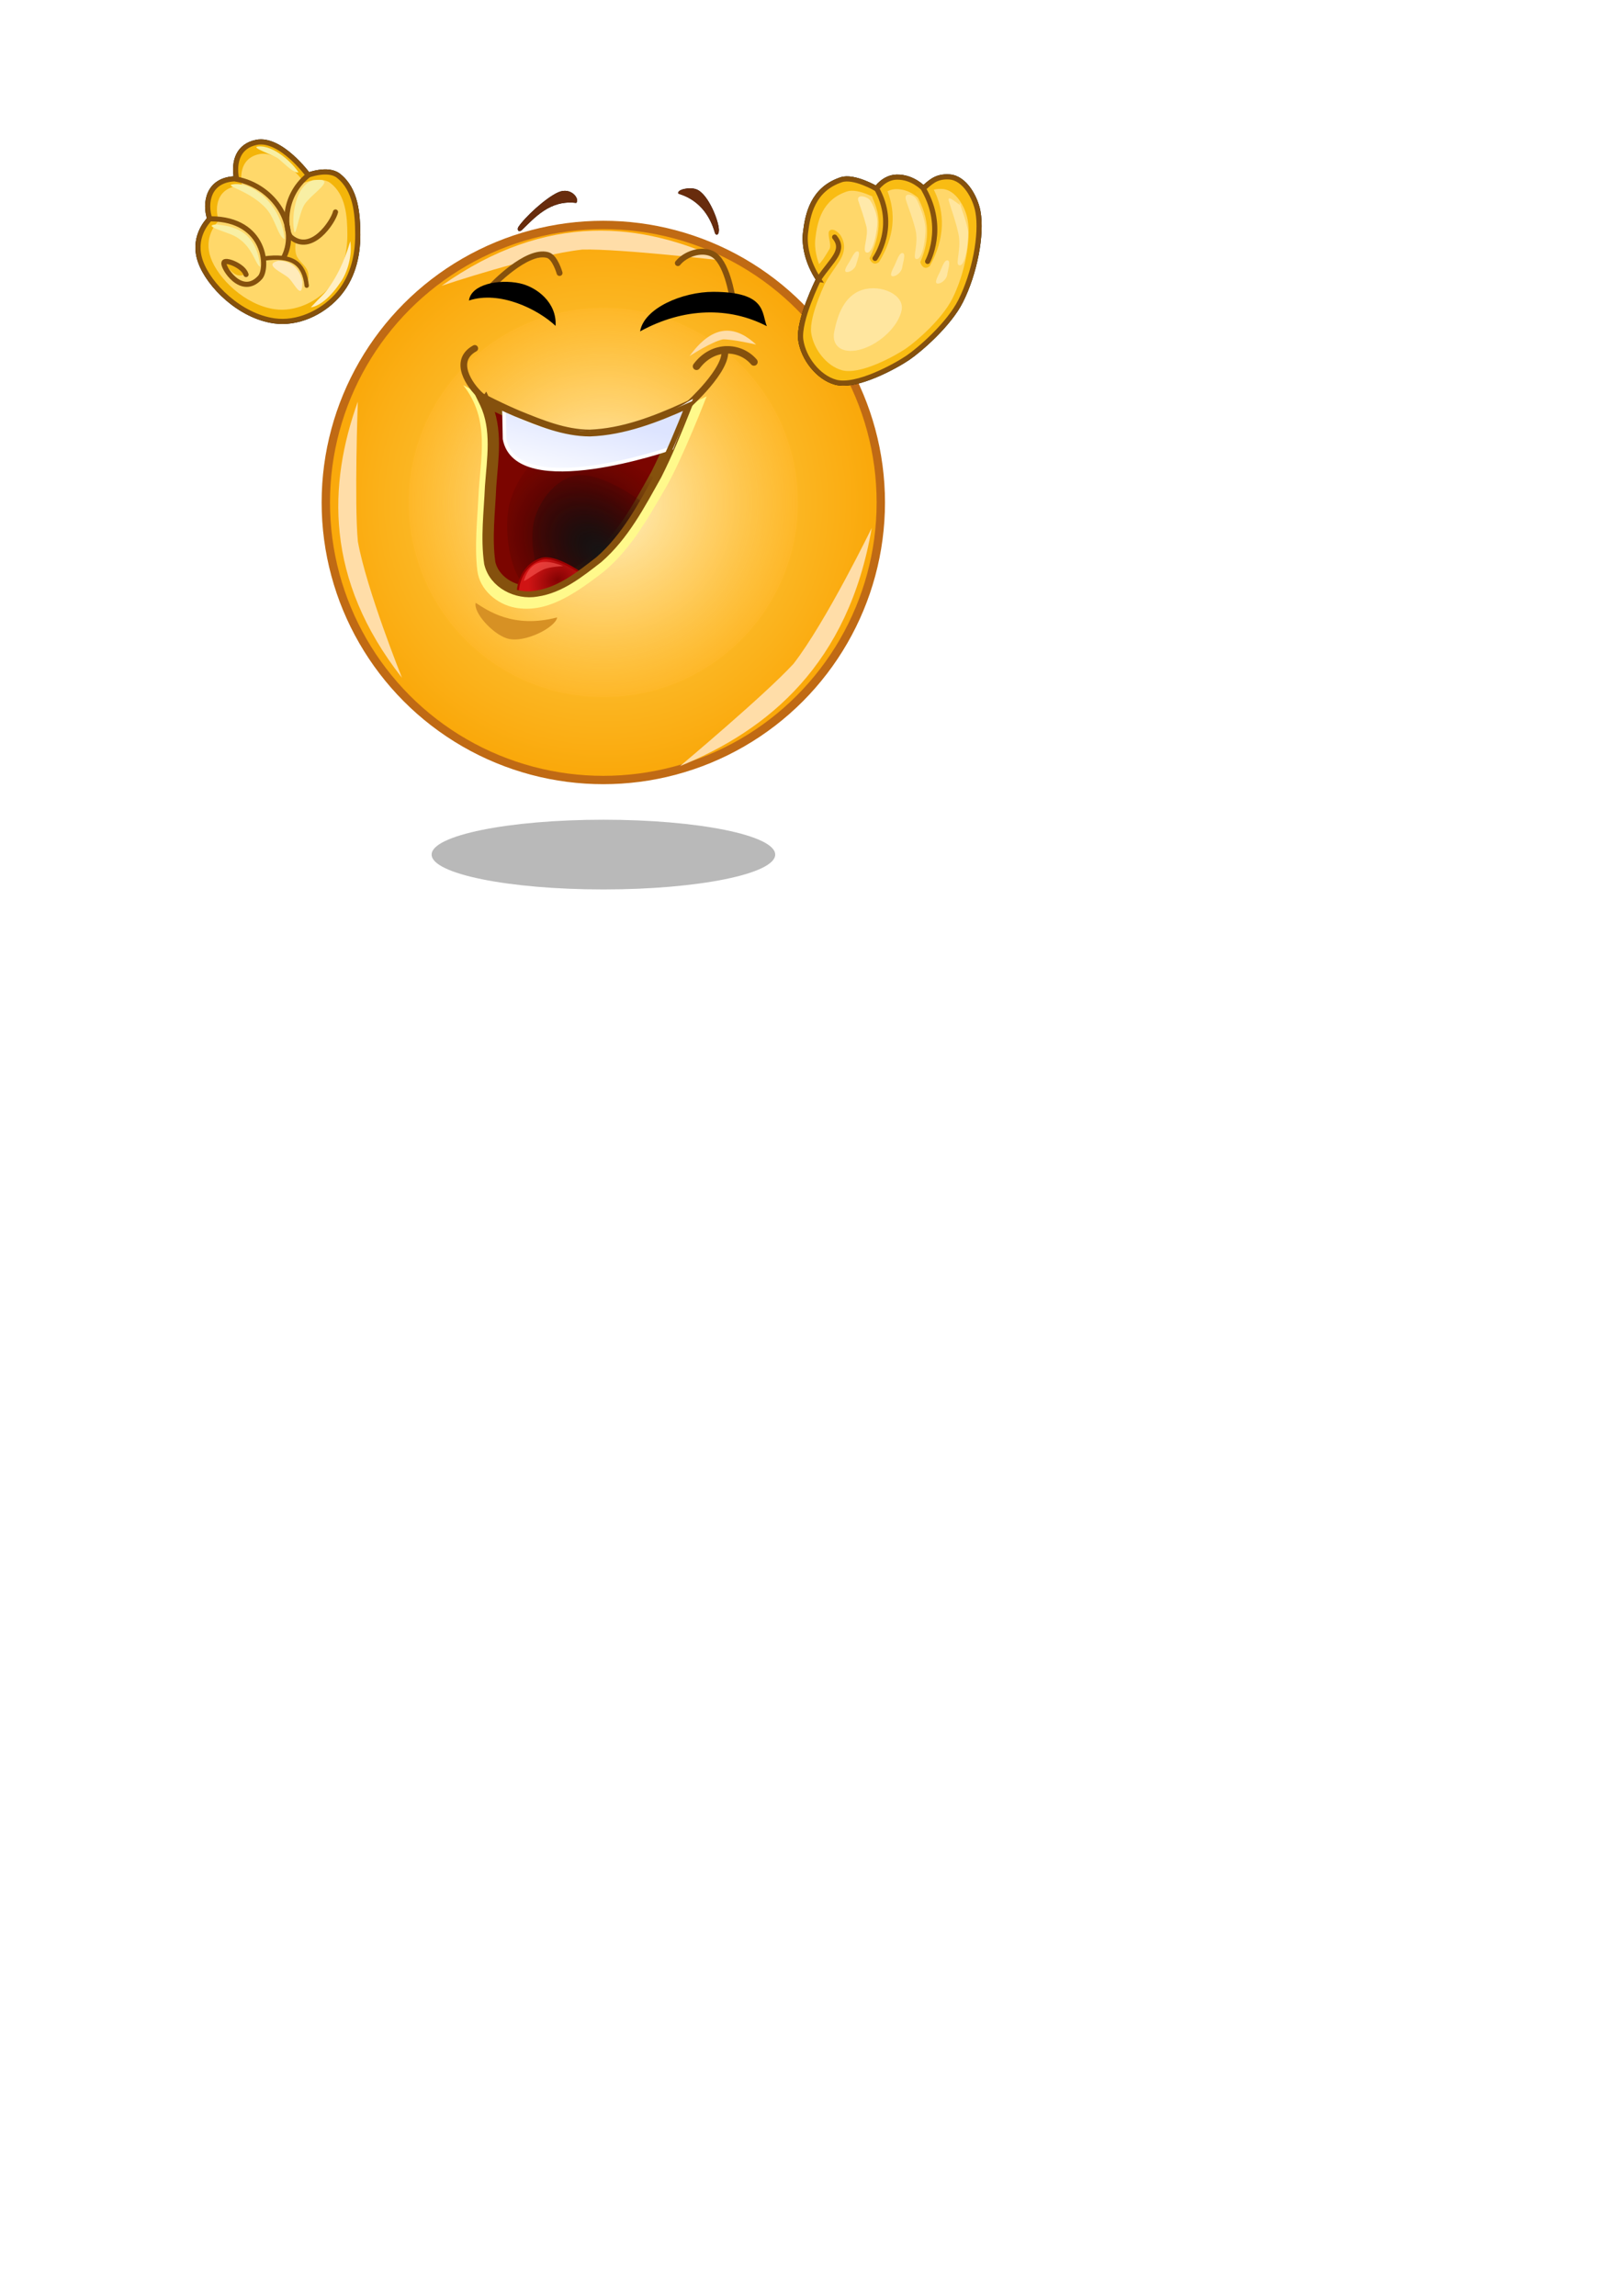 <?xml version="1.0" encoding="UTF-8" standalone="no"?>
<!-- Created with Inkscape (http://www.inkscape.org/) -->

<svg
   width="210mm"
   height="297mm"
   viewBox="0 0 210 297"
   version="1.1"
   id="svg67352"
   xml:space="preserve"
   inkscape:version="1.2 (dc2aedaf03, 2022-05-15)"
   sodipodi:docname="emoji-win.svg"
   xmlns:inkscape="http://www.inkscape.org/namespaces/inkscape"
   xmlns:sodipodi="http://sodipodi.sourceforge.net/DTD/sodipodi-0.dtd"
   xmlns:xlink="http://www.w3.org/1999/xlink"
   xmlns="http://www.w3.org/2000/svg"
   xmlns:svg="http://www.w3.org/2000/svg"><sodipodi:namedview
     id="namedview67354"
     pagecolor="#ffffff"
     bordercolor="#666666"
     borderopacity="1.0"
     inkscape:showpageshadow="2"
     inkscape:pageopacity="0.0"
     inkscape:pagecheckerboard="0"
     inkscape:deskcolor="#d1d1d1"
     inkscape:document-units="mm"
     showgrid="false"
     inkscape:zoom="0.5946522"
     inkscape:cx="825.69273"
     inkscape:cy="614.645"
     inkscape:window-width="1920"
     inkscape:window-height="1058"
     inkscape:window-x="-8"
     inkscape:window-y="-8"
     inkscape:window-maximized="1"
     inkscape:current-layer="layer1"
     inkscape:lockguides="false" /><defs
     id="defs67349"><linearGradient
       inkscape:collect="always"
       id="linearGradient130105"><stop
         style="stop-color:#fff2c9;stop-opacity:1;"
         offset="0"
         id="stop130101" /><stop
         style="stop-color:#ffb82a;stop-opacity:0.627;"
         offset="1"
         id="stop130103" /></linearGradient><linearGradient
       inkscape:collect="always"
       id="linearGradient127161"><stop
         style="stop-color:#ffffff;stop-opacity:1;"
         offset="0"
         id="stop127157" /><stop
         style="stop-color:#dde4ff;stop-opacity:1;"
         offset="1"
         id="stop127159" /></linearGradient><linearGradient
       inkscape:collect="always"
       id="linearGradient125487"><stop
         style="stop-color:#820202;stop-opacity:1;"
         offset="0"
         id="stop125483" /><stop
         style="stop-color:#d01414;stop-opacity:1;"
         offset="1"
         id="stop125485" /></linearGradient><linearGradient
       inkscape:collect="always"
       id="linearGradient124634"><stop
         style="stop-color:#080808;stop-opacity:1;"
         offset="0"
         id="stop124630" /><stop
         style="stop-color:#510100;stop-opacity:0;"
         offset="1"
         id="stop124632" /></linearGradient><linearGradient
       inkscape:collect="always"
       id="linearGradient124614"><stop
         style="stop-color:#151515;stop-opacity:1;"
         offset="0"
         id="stop124610" /><stop
         style="stop-color:#3e0100;stop-opacity:0;"
         offset="1"
         id="stop124612" /></linearGradient><linearGradient
       inkscape:collect="always"
       id="linearGradient98481"><stop
         style="stop-color:#ffd75c;stop-opacity:1;"
         offset="0"
         id="stop98477" /><stop
         style="stop-color:#faa708;stop-opacity:1;"
         offset="1"
         id="stop98479" /></linearGradient><filter
       inkscape:collect="always"
       style="color-interpolation-filters:sRGB"
       id="filter68434"
       x="-0.04"
       y="-0.035"
       width="1.08"
       height="1.069"><feGaussianBlur
         inkscape:collect="always"
         stdDeviation="0.34"
         id="feGaussianBlur68436" /></filter><filter
       inkscape:collect="always"
       style="color-interpolation-filters:sRGB"
       id="filter71146"
       x="-0.081"
       y="-0.025"
       width="1.162"
       height="1.05"><feGaussianBlur
         inkscape:collect="always"
         stdDeviation="0.101"
         id="feGaussianBlur71148" /></filter><filter
       inkscape:collect="always"
       style="color-interpolation-filters:sRGB"
       id="filter71637"
       x="-0.066"
       y="-0.031"
       width="1.133"
       height="1.061"><feGaussianBlur
         inkscape:collect="always"
         stdDeviation="0.09"
         id="feGaussianBlur71639" /></filter><filter
       inkscape:collect="always"
       style="color-interpolation-filters:sRGB"
       id="filter72059"
       x="-0.137"
       y="-0.047"
       width="1.275"
       height="1.095"><feGaussianBlur
         inkscape:collect="always"
         stdDeviation="0.143"
         id="feGaussianBlur72061" /></filter><filter
       inkscape:collect="always"
       style="color-interpolation-filters:sRGB"
       id="filter72121"
       x="-0.049"
       y="-0.053"
       width="1.097"
       height="1.107"><feGaussianBlur
         inkscape:collect="always"
         stdDeviation="0.191"
         id="feGaussianBlur72123" /></filter><filter
       inkscape:collect="always"
       style="color-interpolation-filters:sRGB"
       id="filter76845"
       x="-0.1"
       y="-0.074"
       width="1.199"
       height="1.149"><feGaussianBlur
         inkscape:collect="always"
         stdDeviation="0.057"
         id="feGaussianBlur76847" /></filter><filter
       inkscape:collect="always"
       style="color-interpolation-filters:sRGB"
       id="filter76903"
       x="-0.018"
       y="-0.015"
       width="1.035"
       height="1.03"><feGaussianBlur
         inkscape:collect="always"
         stdDeviation="0.029"
         id="feGaussianBlur76905" /></filter><filter
       inkscape:collect="always"
       style="color-interpolation-filters:sRGB"
       id="filter76911"
       x="-0.067"
       y="-0.058"
       width="1.135"
       height="1.117"><feGaussianBlur
         inkscape:collect="always"
         stdDeviation="0.51"
         id="feGaussianBlur76909" /></filter><filter
       inkscape:collect="always"
       style="color-interpolation-filters:sRGB"
       id="filter79791"
       x="-0.018"
       y="-0.017"
       width="1.037"
       height="1.033"><feGaussianBlur
         inkscape:collect="always"
         stdDeviation="0.022"
         id="feGaussianBlur79793" /></filter><filter
       inkscape:collect="always"
       style="color-interpolation-filters:sRGB"
       id="filter89092"
       x="-0.083"
       y="-0.074"
       width="1.165"
       height="1.147"><feGaussianBlur
         inkscape:collect="always"
         stdDeviation="0.713"
         id="feGaussianBlur89090" /></filter><filter
       inkscape:collect="always"
       style="color-interpolation-filters:sRGB"
       id="filter89305"
       x="-0.105"
       y="-0.063"
       width="1.21"
       height="1.127"><feGaussianBlur
         inkscape:collect="always"
         stdDeviation="0.227"
         id="feGaussianBlur89307" /></filter><filter
       inkscape:collect="always"
       style="color-interpolation-filters:sRGB"
       id="filter89311"
       x="-0.049"
       y="-0.079"
       width="1.097"
       height="1.157"><feGaussianBlur
         inkscape:collect="always"
         stdDeviation="0.11"
         id="feGaussianBlur89313" /></filter><filter
       inkscape:collect="always"
       style="color-interpolation-filters:sRGB"
       id="filter89382"
       x="-0.143"
       y="-0.085"
       width="1.286"
       height="1.169"><feGaussianBlur
         inkscape:collect="always"
         stdDeviation="0.239"
         id="feGaussianBlur89384" /></filter><filter
       inkscape:collect="always"
       style="color-interpolation-filters:sRGB"
       id="filter89388"
       x="-0.075"
       y="-0.086"
       width="1.15"
       height="1.173"><feGaussianBlur
         inkscape:collect="always"
         stdDeviation="0.196"
         id="feGaussianBlur89390" /></filter><filter
       inkscape:collect="always"
       style="color-interpolation-filters:sRGB"
       id="filter90222"
       x="-0.243"
       y="-0.37"
       width="1.485"
       height="1.74"><feGaussianBlur
         inkscape:collect="always"
         stdDeviation="0.275"
         id="feGaussianBlur90224" /></filter><filter
       inkscape:collect="always"
       style="color-interpolation-filters:sRGB"
       id="filter90918"
       x="-0.144"
       y="-0.143"
       width="1.287"
       height="1.286"><feGaussianBlur
         inkscape:collect="always"
         stdDeviation="0.232"
         id="feGaussianBlur90920" /></filter><filter
       inkscape:collect="always"
       style="color-interpolation-filters:sRGB"
       id="filter92028"
       x="-0.105"
       y="-0.059"
       width="1.21"
       height="1.118"><feGaussianBlur
         inkscape:collect="always"
         stdDeviation="0.139"
         id="feGaussianBlur92030" /></filter><filter
       inkscape:collect="always"
       style="color-interpolation-filters:sRGB"
       id="filter92123"
       x="-0.067"
       y="-0.06"
       width="1.134"
       height="1.12"><feGaussianBlur
         inkscape:collect="always"
         stdDeviation="0.441"
         id="feGaussianBlur92121" /></filter><filter
       inkscape:collect="always"
       style="color-interpolation-filters:sRGB"
       id="filter96899"
       x="-0.002"
       y="-0.003"
       width="1.004"
       height="1.006"><feGaussianBlur
         inkscape:collect="always"
         stdDeviation="0.006"
         id="feGaussianBlur96901" /></filter><filter
       inkscape:collect="always"
       style="color-interpolation-filters:sRGB"
       id="filter96903"
       x="-0.002"
       y="-0.001"
       width="1.003"
       height="1.003"><feGaussianBlur
         inkscape:collect="always"
         stdDeviation="0.003"
         id="feGaussianBlur96905" /></filter><filter
       inkscape:collect="always"
       style="color-interpolation-filters:sRGB"
       id="filter96913"
       x="-0.283"
       y="-0.301"
       width="1.566"
       height="1.608"><feGaussianBlur
         inkscape:collect="always"
         stdDeviation="0.072"
         id="feGaussianBlur96911" /></filter><filter
       inkscape:collect="always"
       style="color-interpolation-filters:sRGB"
       id="filter96919"
       x="-0.029"
       y="-0.025"
       width="1.058"
       height="1.051"><feGaussianBlur
         inkscape:collect="always"
         stdDeviation="0.063"
         id="feGaussianBlur96917" /></filter><radialGradient
       inkscape:collect="always"
       xlink:href="#linearGradient98481"
       id="radialGradient98485"
       cx="78.062"
       cy="65.004"
       fx="78.062"
       fy="65.004"
       r="36.295"
       gradientTransform="matrix(1,0,0,1,0,0.003)"
       gradientUnits="userSpaceOnUse" /><filter
       inkscape:collect="always"
       style="color-interpolation-filters:sRGB"
       id="filter118822"
       x="-0.025"
       y="-0.028"
       width="1.049"
       height="1.056"><feGaussianBlur
         inkscape:collect="always"
         stdDeviation="0.324"
         id="feGaussianBlur118824" /></filter><filter
       inkscape:collect="always"
       style="color-interpolation-filters:sRGB"
       id="filter124604"
       x="-0.026"
       y="-0.026"
       width="1.053"
       height="1.052"><feGaussianBlur
         inkscape:collect="always"
         stdDeviation="0.206"
         id="feGaussianBlur124606" /></filter><radialGradient
       inkscape:collect="always"
       xlink:href="#linearGradient124614"
       id="radialGradient124616"
       cx="77.79"
       cy="70.924"
       fx="77.79"
       fy="70.924"
       r="9.863"
       gradientTransform="matrix(0.921,-1.149,1.772,1.419,-119.487,59.721)"
       gradientUnits="userSpaceOnUse" /><radialGradient
       inkscape:collect="always"
       xlink:href="#linearGradient124634"
       id="radialGradient124628"
       cx="76.004"
       cy="69.971"
       fx="76.004"
       fy="69.971"
       r="9.863"
       gradientTransform="matrix(0.777,-0.981,1.086,0.86,-59.042,84.43)"
       gradientUnits="userSpaceOnUse" /><radialGradient
       inkscape:collect="always"
       xlink:href="#linearGradient125487"
       id="radialGradient125489"
       cx="72.335"
       cy="76.301"
       fx="72.335"
       fy="76.301"
       r="4.342"
       gradientTransform="matrix(0.802,-0.454,0.352,0.622,-12.713,60.387)"
       gradientUnits="userSpaceOnUse" /><filter
       inkscape:collect="always"
       style="color-interpolation-filters:sRGB"
       id="filter127149"
       x="-0.043"
       y="-0.182"
       width="1.087"
       height="1.364"><feGaussianBlur
         inkscape:collect="always"
         stdDeviation="0.098"
         id="feGaussianBlur127151" /></filter><linearGradient
       inkscape:collect="always"
       xlink:href="#linearGradient127161"
       id="linearGradient127155"
       x1="69.609"
       y1="62.924"
       x2="72.284"
       y2="52.541"
       gradientUnits="userSpaceOnUse" /><filter
       inkscape:collect="always"
       style="color-interpolation-filters:sRGB"
       id="filter129186"
       x="-0.023"
       y="-0.051"
       width="1.046"
       height="1.103"><feGaussianBlur
         inkscape:collect="always"
         stdDeviation="0.102"
         id="feGaussianBlur129188" /></filter><filter
       inkscape:collect="always"
       style="color-interpolation-filters:sRGB"
       id="filter129192"
       x="-0.077"
       y="-0.062"
       width="1.154"
       height="1.124"><feGaussianBlur
         inkscape:collect="always"
         stdDeviation="0.796"
         id="feGaussianBlur129194" /></filter><radialGradient
       inkscape:collect="always"
       xlink:href="#linearGradient130105"
       id="radialGradient129340"
       gradientUnits="userSpaceOnUse"
       gradientTransform="matrix(0.701,0,0,0.701,23.35,19.446)"
       cx="78.062"
       cy="65.004"
       fx="78.062"
       fy="65.004"
       r="36.295" /><filter
       inkscape:collect="always"
       style="color-interpolation-filters:sRGB"
       id="filter130109"
       x="-0.052"
       y="-0.052"
       width="1.105"
       height="1.105"><feGaussianBlur
         inkscape:collect="always"
         stdDeviation="1.588"
         id="feGaussianBlur130111" /></filter><filter
       inkscape:collect="always"
       style="color-interpolation-filters:sRGB"
       id="filter130119"
       x="-0.897"
       y="-0.897"
       width="2.793"
       height="2.794"><feGaussianBlur
         inkscape:collect="always"
         stdDeviation="27.184"
         id="feGaussianBlur130117" /></filter></defs><g
     inkscape:label="Layer 1"
     inkscape:groupmode="layer"
     id="layer1"><g
       id="g130294"
       inkscape:export-filename=".\emoji-win.png"
       inkscape:export-xdpi="52.378746"
       inkscape:export-ydpi="52.378746"><ellipse
         style="display:inline;fill:#000000;fill-opacity:1;stroke:none;stroke-width:1.093;stroke-linecap:round;stroke-linejoin:round;stroke-dasharray:none;stroke-opacity:1;paint-order:markers stroke fill;filter:url(#filter130109)"
         id="ellipse130107"
         cx="78.062"
         cy="65.004"
         rx="36.378"
         ry="36.376" /><g
         id="g92117"
         inkscape:label="Right Hand"
         style="display:inline"><path
           style="mix-blend-mode:normal;fill:#000000;fill-opacity:1;stroke:#000000;stroke-width:0.665;stroke-linecap:butt;stroke-linejoin:miter;stroke-dasharray:none;stroke-opacity:1;filter:url(#filter92123)"
           d="m 39.878,22.653 c 0,0 -3.562,-4.866 -6.695,-4.237 -2.265,0.455 -3.003,2.373 -2.586,4.709 -3.733,0.041 -4.128,3.217 -3.461,5.191 -0.445,0.473 -2.26,2.536 -1.189,5.537 1.092,3.058 5.078,7.035 9.55,7.658 2.946,0.411 6.062,-0.999 8.069,-3.194 1.981,-2.167 2.74,-5.027 2.725,-7.962 -0.014,-2.67 -0.224,-5.85 -2.517,-7.631 -1.337,-1.038 -3.895,-0.07 -3.895,-0.07 z"
           id="path92119"
           sodipodi:nodetypes="csccsssssc" /><path
           style="fill:#f4b50a;fill-opacity:1;stroke:#85510d;stroke-width:0.665;stroke-linecap:butt;stroke-linejoin:miter;stroke-dasharray:none;stroke-opacity:1;filter:url(#filter79791)"
           d="m 39.878,22.653 c 0,0 -3.562,-4.866 -6.695,-4.237 -2.265,0.455 -3.003,2.373 -2.586,4.709 -3.733,0.041 -4.128,3.217 -3.461,5.191 -0.445,0.473 -2.26,2.536 -1.189,5.537 1.092,3.058 5.078,7.035 9.55,7.658 2.946,0.411 6.062,-0.999 8.069,-3.194 1.981,-2.167 2.74,-5.027 2.725,-7.962 -0.014,-2.67 -0.224,-5.85 -2.517,-7.631 -1.337,-1.038 -3.895,-0.07 -3.895,-0.07 z"
           id="path78403"
           sodipodi:nodetypes="csccsssssc" /><path
           style="fill:#ffd86a;fill-opacity:1;stroke:none;stroke-width:0.665;stroke-linecap:butt;stroke-linejoin:miter;stroke-dasharray:none;stroke-opacity:1;filter:url(#filter89092)"
           d="m 39.878,22.653 c 0,0 -3.562,-4.866 -6.695,-4.237 -2.265,0.455 -3.003,2.373 -2.586,4.709 -3.733,0.041 -4.128,3.217 -3.461,5.191 -0.445,0.473 -2.26,2.536 -1.189,5.537 1.092,3.058 5.078,7.035 9.55,7.658 2.946,0.411 6.062,-0.999 8.069,-3.194 1.981,-2.167 2.74,-5.027 2.725,-7.962 -0.014,-2.67 -0.224,-5.85 -2.517,-7.631 -1.337,-1.038 -3.895,-0.07 -3.895,-0.07 z"
           id="path88398"
           sodipodi:nodetypes="csccsssssc"
           transform="matrix(0.869,0,0,0.869,4.718,3.933)" /><path
           style="fill:#ffefc3;fill-opacity:1;stroke:none;stroke-width:0.265px;stroke-linecap:butt;stroke-linejoin:miter;stroke-opacity:1;filter:url(#filter89305)"
           d="m 45.328,31.201 c -0.9,3.026 -1.837,4.597 -2.586,5.729 -0.749,1.132 -1.059,1.244 -2.531,2.836 1.226,-0.188 2.642,-1.42 3.949,-3.393 0.807,-1.219 1.428,-3.304 1.168,-5.172 z"
           id="path89096"
           sodipodi:nodetypes="czcsc" /><path
           style="fill:#f8efa4;fill-opacity:1;stroke:none;stroke-width:0.265px;stroke-linecap:butt;stroke-linejoin:miter;stroke-opacity:1;filter:url(#filter89311)"
           d="m 33.415,18.949 c 2.017,-0.182 4.431,2.129 5.21,3.353 -0.617,0.123 -1.703,-1.018 -2.501,-1.695 -0.64,-0.543 -3.847,-1.555 -2.709,-1.658 z"
           id="path89309"
           sodipodi:nodetypes="scss" /><path
           style="fill:#f8efa4;fill-opacity:1;stroke:none;stroke-width:0.265px;stroke-linecap:butt;stroke-linejoin:miter;stroke-opacity:1;filter:url(#filter89311)"
           d="m 29.912,23.645 c 2.017,-0.182 5.261,1.222 5.585,3.428 -0.683,-0.134 -1.008,-1.258 -1.945,-1.874 -1.823,-1.198 -4.778,-1.451 -3.639,-1.554 z"
           id="path89315"
           sodipodi:nodetypes="scss"
           transform="matrix(1.191,0,0,2.067,-5.462,-25.033)" /><path
           style="fill:#f8efa4;fill-opacity:1;stroke:none;stroke-width:0.265px;stroke-linecap:butt;stroke-linejoin:miter;stroke-opacity:1;filter:url(#filter89382)"
           d="m 40.468,23.321 c -2.32,0.787 -2.714,4.719 -2.438,6.332 0.157,1.573 0.615,-1.934 1.337,-3.146 0.871,-1.462 4.68,-3.618 1.101,-3.186 z"
           id="path89317"
           sodipodi:nodetypes="ccsc" /><path
           style="fill:#f8efa4;fill-opacity:1;stroke:none;stroke-width:0.265px;stroke-linecap:butt;stroke-linejoin:miter;stroke-opacity:1;filter:url(#filter89388)"
           d="m 28.04,29.024 c 1.023,0.236 5.073,0.079 5.624,5.467 -0.629,-0.197 -0.951,-2.689 -3.264,-3.933 -1.051,-0.565 -4.405,-1.376 -2.36,-1.534 z"
           id="path89386"
           sodipodi:nodetypes="ccsc" /><path
           style="fill:#f5b812;fill-opacity:1;stroke:none;stroke-width:0.265px;stroke-linecap:butt;stroke-linejoin:miter;stroke-opacity:1;filter:url(#filter90222)"
           d="m 29.142,33.9 c 0.039,-0.236 2.084,0.433 2.714,1.534 -0.472,0.197 -0.867,0.273 -1.258,0.118 -0.682,-0.271 -1.494,-1.337 -1.455,-1.652 z"
           id="path89392"
           sodipodi:nodetypes="ccsc" /><path
           style="fill:none;fill-opacity:1;stroke:#85510d;stroke-width:0.665;stroke-linecap:round;stroke-linejoin:round;stroke-dasharray:none;stroke-opacity:1"
           d="m 27.28,28.309 c 7.152,0.028 7.456,6.401 6.362,7.593 -2.413,2.628 -4.892,-1.413 -4.661,-1.908 0.039,-0.551 2.499,0.341 2.853,1.521"
           id="path84253"
           sodipodi:nodetypes="cscc" /><path
           style="mix-blend-mode:normal;fill:#ffebba;fill-opacity:1;stroke:none;stroke-width:0.265px;stroke-linecap:butt;stroke-linejoin:miter;stroke-opacity:1;filter:url(#filter90918)"
           d="m 36.04,33.737 c 2.439,0 3.096,2.253 3.087,2.836 -0.039,2.393 -1.044,0.06 -1.771,-0.607 -0.765,-0.702 -3.409,-1.743 -1.316,-2.229 z"
           id="path90226"
           sodipodi:nodetypes="cssc" /><path
           style="fill:#f7bd1e;fill-opacity:1;stroke:none;stroke-width:0.265px;stroke-linecap:butt;stroke-linejoin:miter;stroke-opacity:1;filter:url(#filter92028)"
           d="m 37.361,30.636 -0.629,2.792 1.966,0.787 c 0,0 0.944,2.084 1.101,2.084 0.157,0 0.146,-0.775 0.039,-1.14 -0.246,-0.841 -1.214,-1.351 -1.494,-2.163 -0.28,-0.812 -0.039,-1.809 -0.039,-1.809 z"
           id="path90922"
           sodipodi:nodetypes="cccsazcc" /><path
           style="fill:none;stroke:#85510d;stroke-width:0.665;stroke-linecap:round;stroke-linejoin:miter;stroke-dasharray:none;stroke-opacity:1"
           d="m 30.548,23.166 c 5.033,0.918 8.116,6.124 6.225,10.017"
           id="path80972"
           sodipodi:nodetypes="cc" /><path
           style="fill:none;stroke:#85510d;stroke-width:0.565;stroke-linecap:round;stroke-linejoin:miter;stroke-dasharray:none;stroke-opacity:1"
           d="m 34.136,33.449 c 3.643,-0.501 5.213,0.561 5.547,3.509"
           id="path85133"
           sodipodi:nodetypes="cc" /><path
           style="fill:none;stroke:#85510d;stroke-width:0.665;stroke-linecap:round;stroke-linejoin:round;stroke-dasharray:none;stroke-opacity:1"
           d="m 39.848,22.699 c -3.532,2.892 -2.902,7.388 -2.196,7.983 2.647,2.232 5.452,-1.977 5.758,-3.257"
           id="path79797"
           sodipodi:nodetypes="csc" /></g><path
         style="filter:url(#filter96913);fill:#000000;fill-opacity:1;stroke:none;stroke-width:0.265px;stroke-linecap:butt;stroke-linejoin:miter;stroke-opacity:1"
         d="m 67.074,29.366 c 0.834,-1.262 3.523,-3.762 5.151,-4.487 1.682,-0.749 2.841,0.881 2.33,1.373 -3.448,-0.436 -5.443,2.006 -7.091,3.56 -0.526,0.294 -0.527,-0.268 -0.389,-0.445 z"
         id="path96907"
         sodipodi:nodetypes="csccc" /><path
         style="filter:url(#filter96899);fill:#682c0d;fill-opacity:1;stroke:none;stroke-width:0.265px;stroke-linecap:butt;stroke-linejoin:miter;stroke-opacity:1"
         d="m 67.074,29.366 c 0.834,-1.262 3.523,-3.762 5.151,-4.487 1.682,-0.749 2.841,0.881 2.33,1.373 -3.448,-0.436 -5.443,2.006 -7.091,3.56 -0.526,0.294 -0.527,-0.268 -0.389,-0.445 z"
         id="path92200"
         sodipodi:nodetypes="csccc" /><path
         style="filter:url(#filter96919);fill:#000000;fill-opacity:1;stroke:none;stroke-width:0.265px;stroke-linecap:butt;stroke-linejoin:miter;stroke-opacity:1"
         d="m 90.116,24.497 c -0.894,-0.341 -2.54,0.024 -2.352,0.531 0.062,0.138 3.463,0.62 4.741,5.103 0.079,0.275 0.428,0.405 0.506,-0.211 0.13,-1.035 -1.317,-4.822 -2.895,-5.423 z"
         id="path96915"
         sodipodi:nodetypes="sccss" /><path
         style="filter:url(#filter96903);fill:#682c0d;fill-opacity:1;stroke:none;stroke-width:0.265px;stroke-linecap:butt;stroke-linejoin:miter;stroke-opacity:1"
         d="m 90.116,24.497 c -0.894,-0.341 -2.54,0.024 -2.352,0.531 0.062,0.138 3.463,0.62 4.741,5.103 0.079,0.275 0.428,0.405 0.506,-0.211 0.13,-1.035 -1.317,-4.822 -2.895,-5.423 z"
         id="path93585"
         sodipodi:nodetypes="sccss" /><ellipse
         style="filter:url(#filter96913);fill:url(#radialGradient98485);fill-opacity:1;display:inline;stroke:#c06a14;stroke-width:1.079;stroke-linecap:round;stroke-linejoin:round;stroke-dasharray:none;stroke-opacity:1;paint-order:markers stroke fill"
         id="path97015"
         cx="78.062"
         cy="65.004"
         rx="35.906"
         ry="35.904" /><path
         style="filter:url(#filter129192);fill:#ffdda8;fill-opacity:1;stroke:none;stroke-width:0.265px;stroke-linecap:butt;stroke-linejoin:miter;stroke-opacity:1"
         d="m 88.209,14.349 c -3.003,17.575 -13.348,26.14 -24.805,30.812 0,0 11.012,-9.232 14.683,-13.237 4.227,-5.45 10.122,-17.575 10.122,-17.575 z"
         id="path129334"
         sodipodi:nodetypes="cccc"
         transform="matrix(-0.639,-0.705,0.67,-0.673,103.882,108.819)" /><path
         style="filter:url(#filter96913);fill:none;fill-opacity:1;stroke:#85510d;stroke-width:0.765;stroke-linecap:round;stroke-linejoin:miter;stroke-opacity:1;stroke-dasharray:none"
         d="m 63.632,37.007 c 0,0 4.497,-4.778 7.236,-4.011 0.96,0.269 1.534,2.32 1.534,2.32"
         id="path112569"
         sodipodi:nodetypes="csc" /><path
         style="filter:url(#filter96913);fill:none;fill-opacity:1;stroke:#85510d;stroke-width:0.765;stroke-linecap:round;stroke-linejoin:round;stroke-dasharray:none;stroke-opacity:1"
         d="m 94.827,38.71 c -0.111,-0.389 -0.76,-4.987 -2.725,-5.895 -1.38,-0.638 -3.393,1e-6 -4.394,1.224"
         id="path115082"
         sodipodi:nodetypes="csc" /><ellipse
         style="filter:url(#filter96913);fill:url(#radialGradient129340);fill-opacity:1;display:inline;stroke:none;stroke-width:0.756;stroke-linecap:round;stroke-linejoin:round;stroke-dasharray:none;stroke-opacity:1;paint-order:markers stroke fill"
         id="ellipse129338"
         cx="78.062"
         cy="65.004"
         rx="25.166"
         ry="25.164" /><path
         style="filter:url(#filter118822);fill:#fff98b;fill-opacity:1;mix-blend-mode:normal;stroke:none;stroke-width:0.284px;stroke-linecap:butt;stroke-linejoin:miter;stroke-opacity:1"
         d="m 59.916,49.785 c 3.553,4.357 2.188,9.122 1.964,13.88 -0.127,2.685 -0.53,6.217 -0.139,9.251 0.307,2.382 2.525,4.17 4.854,4.6 4.021,0.741 7.587,-1.663 10.845,-4.018 3.804,-2.75 6.246,-6.968 8.644,-10.956 2.128,-3.539 5.267,-11.36 5.267,-11.36 0,0 -8.792,4.365 -15.196,4.244 C 70.392,55.316 59.916,49.785 59.916,49.785 Z"
         id="path116259"
         sodipodi:nodetypes="cssssscsc"
         transform="matrix(1.002,0,0,1.038,-0.1,-1.853)" /><path
         id="path116257"
         style="filter:url(#filter96913);fill:#7b0500;fill-opacity:1;stroke:#85510d;stroke-width:1.465;stroke-linecap:round;stroke-linejoin:miter;stroke-dasharray:none;stroke-opacity:1;paint-order:markers stroke fill"
         d="m 62.805,52.141 c 1.589,3.393 0.927,7.222 0.672,10.813 -0.134,3.292 -0.579,6.586 -0.108,9.875 0.61,2.605 3.529,4.072 6.055,3.627 3.055,-0.442 5.538,-2.474 7.906,-4.302 3.36,-2.917 5.445,-6.937 7.588,-10.761 1.413,-2.793 2.589,-5.697 3.754,-8.6 -3.906,1.763 -8.03,3.358 -12.36,3.521 -3.281,-0.011 -6.386,-1.297 -9.377,-2.516 -1.461,-0.617 -2.89,-1.306 -4.306,-2.019 0.059,0.121 0.117,0.242 0.176,0.363 z" /><path
         style="filter:url(#filter96913);fill:none;fill-opacity:1;stroke:#85510d;stroke-width:0.865;stroke-linecap:round;stroke-linejoin:miter;stroke-dasharray:none;stroke-opacity:1"
         d="m 89.043,52.391 c 0,0 5.14,-4.602 4.727,-7.119"
         id="path118826"
         sodipodi:nodetypes="cc" /><path
         style="filter:url(#filter96913);fill:none;fill-opacity:1;stroke:#85510d;stroke-width:0.965;stroke-linecap:round;stroke-linejoin:round;stroke-opacity:1;stroke-dasharray:none"
         d="m 90.123,47.389 c 2.163,-2.891 5.699,-2.605 7.43,-0.56"
         id="path118828"
         sodipodi:nodetypes="cc" /><path
         style="filter:url(#filter96913);fill:none;fill-opacity:1;stroke:#85510d;stroke-width:0.865;stroke-linecap:round;stroke-linejoin:miter;stroke-dasharray:none;stroke-opacity:1"
         d="m 61.429,45.069 c -2.91,1.612 -0.651,4.813 0.726,6.072"
         id="path120175"
         sodipodi:nodetypes="cc" /><path
         id="path120177"
         style="filter:url(#filter124604);fill:url(#radialGradient124628);fill-opacity:1;stroke:none;stroke-width:0.265px;stroke-linecap:butt;stroke-linejoin:miter;stroke-opacity:1"
         d="m 74.163,57.547 c -0.351,0.005 -0.69,0.039 -1.014,0.107 -3.491,0.731 -6.368,4.528 -7.079,8.023 -0.697,3.43 0.225,9.928 3.213,10.8 0.047,-0.007 0.095,-0.013 0.142,-0.022 3.055,-0.442 5.539,-2.474 7.906,-4.303 3.187,-2.766 5.226,-6.524 7.256,-10.166 -2.837,-1.983 -7.158,-4.485 -10.423,-4.44 z"
         transform="matrix(1.012,0,0,1.012,-1.025,-0.923)" /><path
         id="path124608"
         style="filter:url(#filter124604);fill:url(#radialGradient124616);fill-opacity:1;stroke:none;stroke-width:0.265px;stroke-linecap:butt;stroke-linejoin:miter;stroke-opacity:1"
         d="m 74.163,57.547 c -0.351,0.005 -0.69,0.039 -1.014,0.107 -3.491,0.731 -6.368,4.528 -7.079,8.023 -0.697,3.43 0.225,9.928 3.213,10.8 0.047,-0.007 0.095,-0.013 0.142,-0.022 3.055,-0.442 5.539,-2.474 7.906,-4.303 3.187,-2.766 5.226,-6.524 7.256,-10.166 -2.837,-1.983 -7.158,-4.485 -10.423,-4.44 z"
         transform="matrix(0.751,0,0,0.76,19.433,17.726)" /><path
         style="filter:url(#filter96913);fill:url(#radialGradient125489);fill-opacity:1;stroke:#9a0000;stroke-width:0.26px;stroke-linecap:butt;stroke-linejoin:miter;stroke-opacity:1"
         d="m 66.997,76.454 c 0,0 0.158,-3.218 3.062,-4.155 1.734,-0.559 5.139,1.859 5.139,1.859 -1.285,1.257 -5.686,3.417 -8.201,2.296 z"
         id="path125479"
         sodipodi:nodetypes="cscc" /><path
         style="filter:url(#filter127149);fill:#ff615b;fill-opacity:1;opacity:0.73;stroke:none;stroke-width:0.265;stroke-linecap:butt;stroke-linejoin:miter;stroke-dasharray:none;stroke-opacity:1"
         d="m 68.341,73.98 c -0.157,0.236 1.803,-0.437 2.983,-0.506 0.847,-0.05 2.413,0.22 2.413,0.22 -1.927,-1.101 -3.769,-1.534 -5.396,0.286 z"
         id="path127147"
         sodipodi:nodetypes="cscc"
         transform="matrix(0.961,-0.276,0.369,1.284,-25.184,-1.045)" /><path
         style="filter:url(#filter96913);fill:url(#linearGradient127155);fill-opacity:1;stroke:#ffffff;stroke-width:0.465;stroke-linecap:butt;stroke-linejoin:miter;stroke-opacity:1;stroke-dasharray:none"
         d="m 65.205,52.856 0.079,3.933 c 1.573,8.18 21.63,1.18 21.63,1.18 l 2.281,-5.82 c -8.259,4.955 -16.282,5.113 -23.99,0.708 z"
         id="path127153"
         sodipodi:nodetypes="ccccc" /><path
         id="path124602"
         style="filter:url(#filter96913);fill:none;fill-opacity:1;stroke:#85510d;stroke-width:0.678;stroke-linecap:round;stroke-linejoin:miter;stroke-dasharray:none;stroke-opacity:1;paint-order:markers stroke fill"
         d="m 62.489,51.848 c 1.628,3.477 0.949,7.4 0.689,11.079 -0.137,3.373 -0.593,6.749 -0.11,10.118 0.625,2.669 3.616,4.172 6.205,3.716 3.13,-0.453 5.675,-2.535 8.101,-4.409 3.443,-2.989 5.58,-7.108 7.775,-11.026 1.448,-2.861 2.653,-5.838 3.846,-8.812 -4.002,1.806 -8.228,3.441 -12.664,3.608 -3.362,-0.011 -6.543,-1.329 -9.608,-2.578 -1.497,-0.632 -2.961,-1.339 -4.412,-2.069 0.06,0.124 0.12,0.248 0.18,0.372 z" /><path
         style="filter:url(#filter129186);fill:#d79124;fill-opacity:1;stroke:none;stroke-width:0.265px;stroke-linecap:butt;stroke-linejoin:miter;stroke-opacity:1"
         d="m 61.547,77.986 c -0.315,1.258 2.175,4.012 4.051,4.601 2.238,0.704 6.332,-1.455 6.489,-2.714 -5.742,1.494 -9.045,-0.944 -10.54,-1.888 z"
         id="path128149"
         sodipodi:nodetypes="cscc" /><path
         style="filter:url(#filter129192);fill:#ffdda8;fill-opacity:1;stroke:none;stroke-width:0.265px;stroke-linecap:butt;stroke-linejoin:miter;stroke-opacity:1"
         d="m 112.792,68.298 c -3.003,17.575 -13.348,26.14 -24.805,30.812 0,0 11.012,-9.232 14.683,-13.237 4.227,-5.45 10.122,-17.575 10.122,-17.575 z"
         id="path129190"
         sodipodi:nodetypes="cccc" /><path
         style="filter:url(#filter129192);fill:#ffdda8;fill-opacity:1;stroke:none;stroke-width:0.265px;stroke-linecap:butt;stroke-linejoin:miter;stroke-opacity:1"
         d="m 66.407,54.727 c -3.003,17.575 -13.348,26.14 -24.805,30.812 0,0 11.012,-9.232 14.683,-13.237 4.227,-5.45 10.122,-17.575 10.122,-17.575 z"
         id="path129332"
         sodipodi:nodetypes="cccc"
         transform="matrix(-0.608,0.68,-0.675,-0.612,129.329,76.025)" /><path
         style="filter:url(#filter129192);fill:#ffdda8;fill-opacity:1;stroke:none;stroke-width:0.265px;stroke-linecap:butt;stroke-linejoin:miter;stroke-opacity:1"
         d="m 88.209,14.349 c -3.003,17.575 -13.348,26.14 -24.805,30.812 0,0 11.012,-9.232 14.683,-13.237 4.227,-5.45 10.122,-17.575 10.122,-17.575 z"
         id="path129336"
         sodipodi:nodetypes="cccc"
         transform="matrix(-0.151,-0.325,0.158,-0.31,100.277,79.18)" /><path
         style="filter:url(#filter96913);fill:#000000;fill-opacity:1;stroke:none;stroke-width:0.265px;stroke-linecap:butt;stroke-linejoin:miter;stroke-opacity:1"
         d="m 60.678,38.876 c 3.949,-1.307 8.872,1.084 11.207,3.281 0.195,-3.031 -2.469,-5.044 -4.644,-5.506 -2.732,-0.58 -6.285,0.139 -6.563,2.225 z"
         id="path110426"
         sodipodi:nodetypes="ccsc" /><path
         style="filter:url(#filter96913);fill:#000000;fill-opacity:1;stroke:none;stroke-width:0.265px;stroke-linecap:butt;stroke-linejoin:miter;stroke-opacity:1"
         d="m 82.823,42.867 c 0.511,-3.028 5.526,-5.121 9.478,-5.113 6.934,0.015 6.214,2.753 6.922,4.444 -4.837,-2.517 -10.736,-2.438 -16.399,0.669 z"
         id="path112567"
         sodipodi:nodetypes="cscc" /><g
         id="g76901"
         inkscape:label="Left Hand"
         style="display:inline"><path
           style="mix-blend-mode:normal;fill:#000000;fill-opacity:1;stroke:#000000;stroke-width:0.665;stroke-linecap:butt;stroke-linejoin:miter;stroke-dasharray:none;stroke-opacity:1;filter:url(#filter76911)"
           d="m 105.912,36.142 c -1.494,-2.281 -1.864,-4.51 -1.692,-5.988 0.285,-2.442 0.944,-5.657 4.62,-6.899 1.644,-0.555 4.563,1.161 4.563,1.161 0,0 0.975,-1.466 2.61,-1.504 2.075,-0.048 3.452,1.449 3.452,1.449 0.826,-0.629 1.535,-1.602 3.386,-1.472 1.997,0.14 3.357,2.712 3.684,4.486 0.547,2.971 -0.434,8.002 -2.245,11.587 -1.525,3.019 -5.271,6.262 -6.804,7.309 -1.555,1.061 -6.688,3.911 -9.367,3.173 -2.272,-0.626 -4.168,-3.118 -4.505,-5.45 -0.365,-2.527 2.297,-7.852 2.297,-7.852 z"
           id="path76907"
           sodipodi:nodetypes="csscscssssssc" /><path
           style="fill:#f9bc13;fill-opacity:1;stroke:#85510d;stroke-width:0.665;stroke-linecap:butt;stroke-linejoin:miter;stroke-dasharray:none;stroke-opacity:1;filter:url(#filter76903)"
           d="m 105.912,36.142 c -1.494,-2.281 -1.864,-4.51 -1.692,-5.988 0.285,-2.442 0.944,-5.657 4.62,-6.899 1.644,-0.555 4.563,1.161 4.563,1.161 0,0 0.975,-1.466 2.61,-1.504 2.075,-0.048 3.452,1.449 3.452,1.449 0.826,-0.629 1.535,-1.602 3.386,-1.472 1.997,0.14 3.357,2.712 3.684,4.486 0.547,2.971 -0.434,8.002 -2.245,11.587 -1.525,3.019 -5.271,6.262 -6.804,7.309 -1.555,1.061 -6.688,3.911 -9.367,3.173 -2.272,-0.626 -4.168,-3.118 -4.505,-5.45 -0.365,-2.527 2.297,-7.852 2.297,-7.852 z"
           id="path67490"
           sodipodi:nodetypes="csscscssssssc" /><path
           style="fill:#ffd76a;fill-opacity:1;stroke:none;stroke-width:0.587;stroke-linecap:butt;stroke-linejoin:miter;stroke-dasharray:none;stroke-opacity:1;filter:url(#filter68434)"
           d="m 106.99,36.151 c -1.32,-2.014 -1.646,-3.982 -1.494,-5.287 0.252,-2.156 0.833,-4.996 4.08,-6.092 1.452,-0.49 4.03,1.025 4.03,1.025 0,0 0.861,-1.295 2.305,-1.329 1.832,-0.043 3.048,1.279 3.048,1.279 0.729,-0.556 1.355,-1.414 2.99,-1.3 1.764,0.124 2.965,2.395 3.253,3.961 0.483,2.623 -0.383,7.066 -1.982,10.232 -1.346,2.666 -4.655,5.53 -6.009,6.454 -1.373,0.937 -5.906,3.454 -8.271,2.802 -2.007,-0.553 -3.68,-2.753 -3.978,-4.813 -0.323,-2.231 2.028,-6.933 2.028,-6.933 z"
           id="path68432"
           sodipodi:nodetypes="csscscssssssc" /><path
           style="mix-blend-mode:normal;fill:#f9be1a;fill-opacity:1;stroke:none;stroke-width:0.265px;stroke-linecap:butt;stroke-linejoin:miter;stroke-opacity:1;filter:url(#filter71146)"
           d="m 111.846,24.601 c 0.501,1.279 2.781,4.153 0.667,8.769 0.111,0.445 0.556,1.057 1.224,0.501 2.002,-3.393 2.002,-6.723 0.501,-9.56 z"
           id="path71150"
           sodipodi:nodetypes="ccccc"
           transform="matrix(1,0,0,1.039,6.563,-0.772)" /><path
           style="fill:none;stroke:#85510d;stroke-width:0.665;stroke-linecap:round;stroke-linejoin:miter;stroke-dasharray:none;stroke-opacity:1"
           d="m 119.555,24.54 c 2.832,4.995 0.472,9.281 0.472,9.281"
           id="path67867"
           sodipodi:nodetypes="cc" /><path
           style="mix-blend-mode:normal;fill:#f9be1a;fill-opacity:1;stroke:none;stroke-width:0.265px;stroke-linecap:butt;stroke-linejoin:miter;stroke-opacity:1;filter:url(#filter71637)"
           d="m 105.971,34.296 c 0.511,-0.511 1.031,-1.484 1.341,-1.997 0.316,-0.524 -0.206,-1.613 -0.069,-2.321 0.334,-0.647 1.247,-0.03 1.602,0.625 0.74,1.365 0.24,2.623 -0.421,3.598 -0.581,0.856 -1.206,1.795 -1.639,2.562 z"
           id="path71152"
           sodipodi:nodetypes="cscsscc"
           transform="matrix(1,0,0,0.973,0,0.811)" /><path
           style="fill:none;stroke:#85510d;stroke-width:0.665;stroke-linecap:round;stroke-linejoin:miter;stroke-dasharray:none;stroke-opacity:1"
           d="m 105.987,36.024 c 1.652,-2.438 3.421,-3.618 2.006,-5.349"
           id="path67869"
           sodipodi:nodetypes="cc" /><path
           style="mix-blend-mode:normal;fill:#f9be1a;fill-opacity:1;stroke:none;stroke-width:0.265px;stroke-linecap:butt;stroke-linejoin:miter;stroke-opacity:1;filter:url(#filter71146)"
           d="m 112.847,25.083 c 0.501,1.279 1.78,3.671 -0.334,8.287 0.111,0.445 0.556,1.057 1.224,0.501 2.002,-3.393 2.225,-6.563 1.057,-9.69 z"
           id="path69902"
           sodipodi:nodetypes="ccccc"
           transform="matrix(1,0,0,0.956,0,1.507)" /><path
           style="fill:none;stroke:#85510d;stroke-width:0.665;stroke-linecap:round;stroke-linejoin:miter;stroke-dasharray:none;stroke-opacity:1"
           d="m 113.381,24.304 c 2.832,4.995 -0.157,9.124 -0.157,9.124"
           id="path67865"
           sodipodi:nodetypes="cc" /><path
           style="mix-blend-mode:normal;fill:#ffe9aa;fill-opacity:1;stroke:none;stroke-width:0.265px;stroke-linecap:butt;stroke-linejoin:miter;stroke-opacity:1;filter:url(#filter72059)"
           d="m 112.599,25.756 c 0.382,0.573 0.885,1.766 0.918,2.777 0.033,1.01 -0.52,4.443 -1.42,4.115 -0.601,-0.219 0.337,-2.185 0,-3.476 -0.337,-1.291 -0.687,-2.331 -1.029,-3.337 -0.342,-1.006 1.168,-0.624 1.531,-0.079 z"
           id="path71712"
           sodipodi:nodetypes="szszzs"
           transform="matrix(1,0,0,0.976,0,0.794)" /><path
           style="mix-blend-mode:normal;fill:#ffe59b;fill-opacity:1;stroke:none;stroke-width:0.265px;stroke-linecap:butt;stroke-linejoin:miter;stroke-opacity:1;filter:url(#filter72059)"
           d="m 112.402,25.695 c 0.382,0.573 1.16,2.461 1.193,3.472 0.033,1.01 -0.372,3.936 -1.263,3.588 -0.424,-0.165 0.396,-1.845 -0.039,-3.44 -0.435,-1.596 -0.884,-2.474 -1.226,-3.481 -0.342,-1.006 0.971,-0.684 1.335,-0.139 z"
           id="path72063"
           sodipodi:nodetypes="szszzss"
           transform="matrix(1,0,0,1.096,6.158,-2.42)" /><path
           style="mix-blend-mode:normal;fill:#ffe69f;fill-opacity:1;stroke:none;stroke-width:0.265px;stroke-linecap:butt;stroke-linejoin:miter;stroke-opacity:1;filter:url(#filter72059)"
           d="m 113.556,29.257 c 0.033,1.01 -0.333,3.846 -1.224,3.498 -0.424,-0.165 0.396,-1.845 -0.039,-3.44 -0.435,-1.596 -0.884,-2.474 -1.226,-3.481 -0.342,-1.006 1.991,1.043 1.486,0.273 -0.47,-0.715 0.97,2.138 1.003,3.149 z"
           id="path72065"
           sodipodi:nodetypes="zszzsz"
           transform="matrix(1,0,0,1.197,11.705,-4.919)" /><path
           id="path72119"
           style="fill:#ffe69f;stroke-width:1.023;stroke-linecap:round;stroke-linejoin:round;paint-order:markers stroke fill;filter:url(#filter72121)"
           transform="matrix(-0.927,0.294,0.191,-0.954,2.052,1.867)"
           d="m -131.437,-83.518 c 0,2.097 -0.339,4.754 -2.936,4.754 -2.597,-2e-6 -6.469,-2.656 -6.469,-4.754 0,-2.097 2.105,-3.798 4.703,-3.798 2.597,10e-7 4.703,1.7 4.703,3.798 z"
           sodipodi:nodetypes="sssss" /><path
           id="path76842"
           style="mix-blend-mode:normal;fill:#ffe69f;stroke-width:0.665;stroke-linecap:round;stroke-linejoin:round;paint-order:markers stroke fill;filter:url(#filter76845)"
           d="m 118.211,35.083 c 0,0.358 -0.64,0.766 -1.096,0.766 -0.456,-2e-6 -0.089,-0.544 0.1,-0.884 0.199,-0.358 0.335,-0.968 0.791,-0.968 0.456,-2e-6 0.205,0.728 0.205,1.086 z"
           sodipodi:nodetypes="sssss"
           transform="matrix(0.99,0.138,-0.235,1.688,7.955,-40.936)" /><path
           id="path76849"
           style="mix-blend-mode:normal;fill:#ffe69f;stroke-width:0.665;stroke-linecap:round;stroke-linejoin:round;paint-order:markers stroke fill;filter:url(#filter76845)"
           d="m 118.211,35.083 c 0,0.358 -0.64,0.766 -1.096,0.766 -0.456,-2e-6 -0.089,-0.544 0.1,-0.884 0.199,-0.358 0.335,-0.968 0.791,-0.968 0.456,-2e-6 0.205,0.728 0.205,1.086 z"
           sodipodi:nodetypes="sssss"
           transform="matrix(0.903,0.216,-0.369,1.54,16.976,-45.32)" /><path
           id="path76851"
           style="mix-blend-mode:normal;fill:#ffe69f;stroke-width:0.665;stroke-linecap:round;stroke-linejoin:round;paint-order:markers stroke fill;filter:url(#filter76845)"
           d="m 118.211,35.083 c 0,0.358 -0.64,0.766 -1.096,0.766 -0.456,-2e-6 -0.089,-0.544 0.1,-0.884 0.199,-0.358 0.335,-0.968 0.791,-0.968 0.456,-2e-6 0.205,0.728 0.205,1.086 z"
           sodipodi:nodetypes="sssss"
           transform="matrix(0.99,0.138,-0.235,1.688,13.776,-39.992)" /></g><ellipse
         style="display:inline;opacity:0.525;mix-blend-mode:normal;fill:#000000;fill-opacity:1;stroke:none;stroke-width:1.093;stroke-linecap:round;stroke-linejoin:round;stroke-dasharray:none;stroke-opacity:1;paint-order:markers stroke fill;filter:url(#filter130119)"
         id="ellipse130115"
         cx="78.062"
         cy="85.769"
         rx="36.378"
         ry="36.376"
         transform="matrix(0.611,0,0,0.124,30.38,99.919)" /></g><g
       id="g96909"
       inkscape:label="Body"
       style="filter:url(#filter96913);fill:#000000;fill-opacity:1" /></g></svg>
